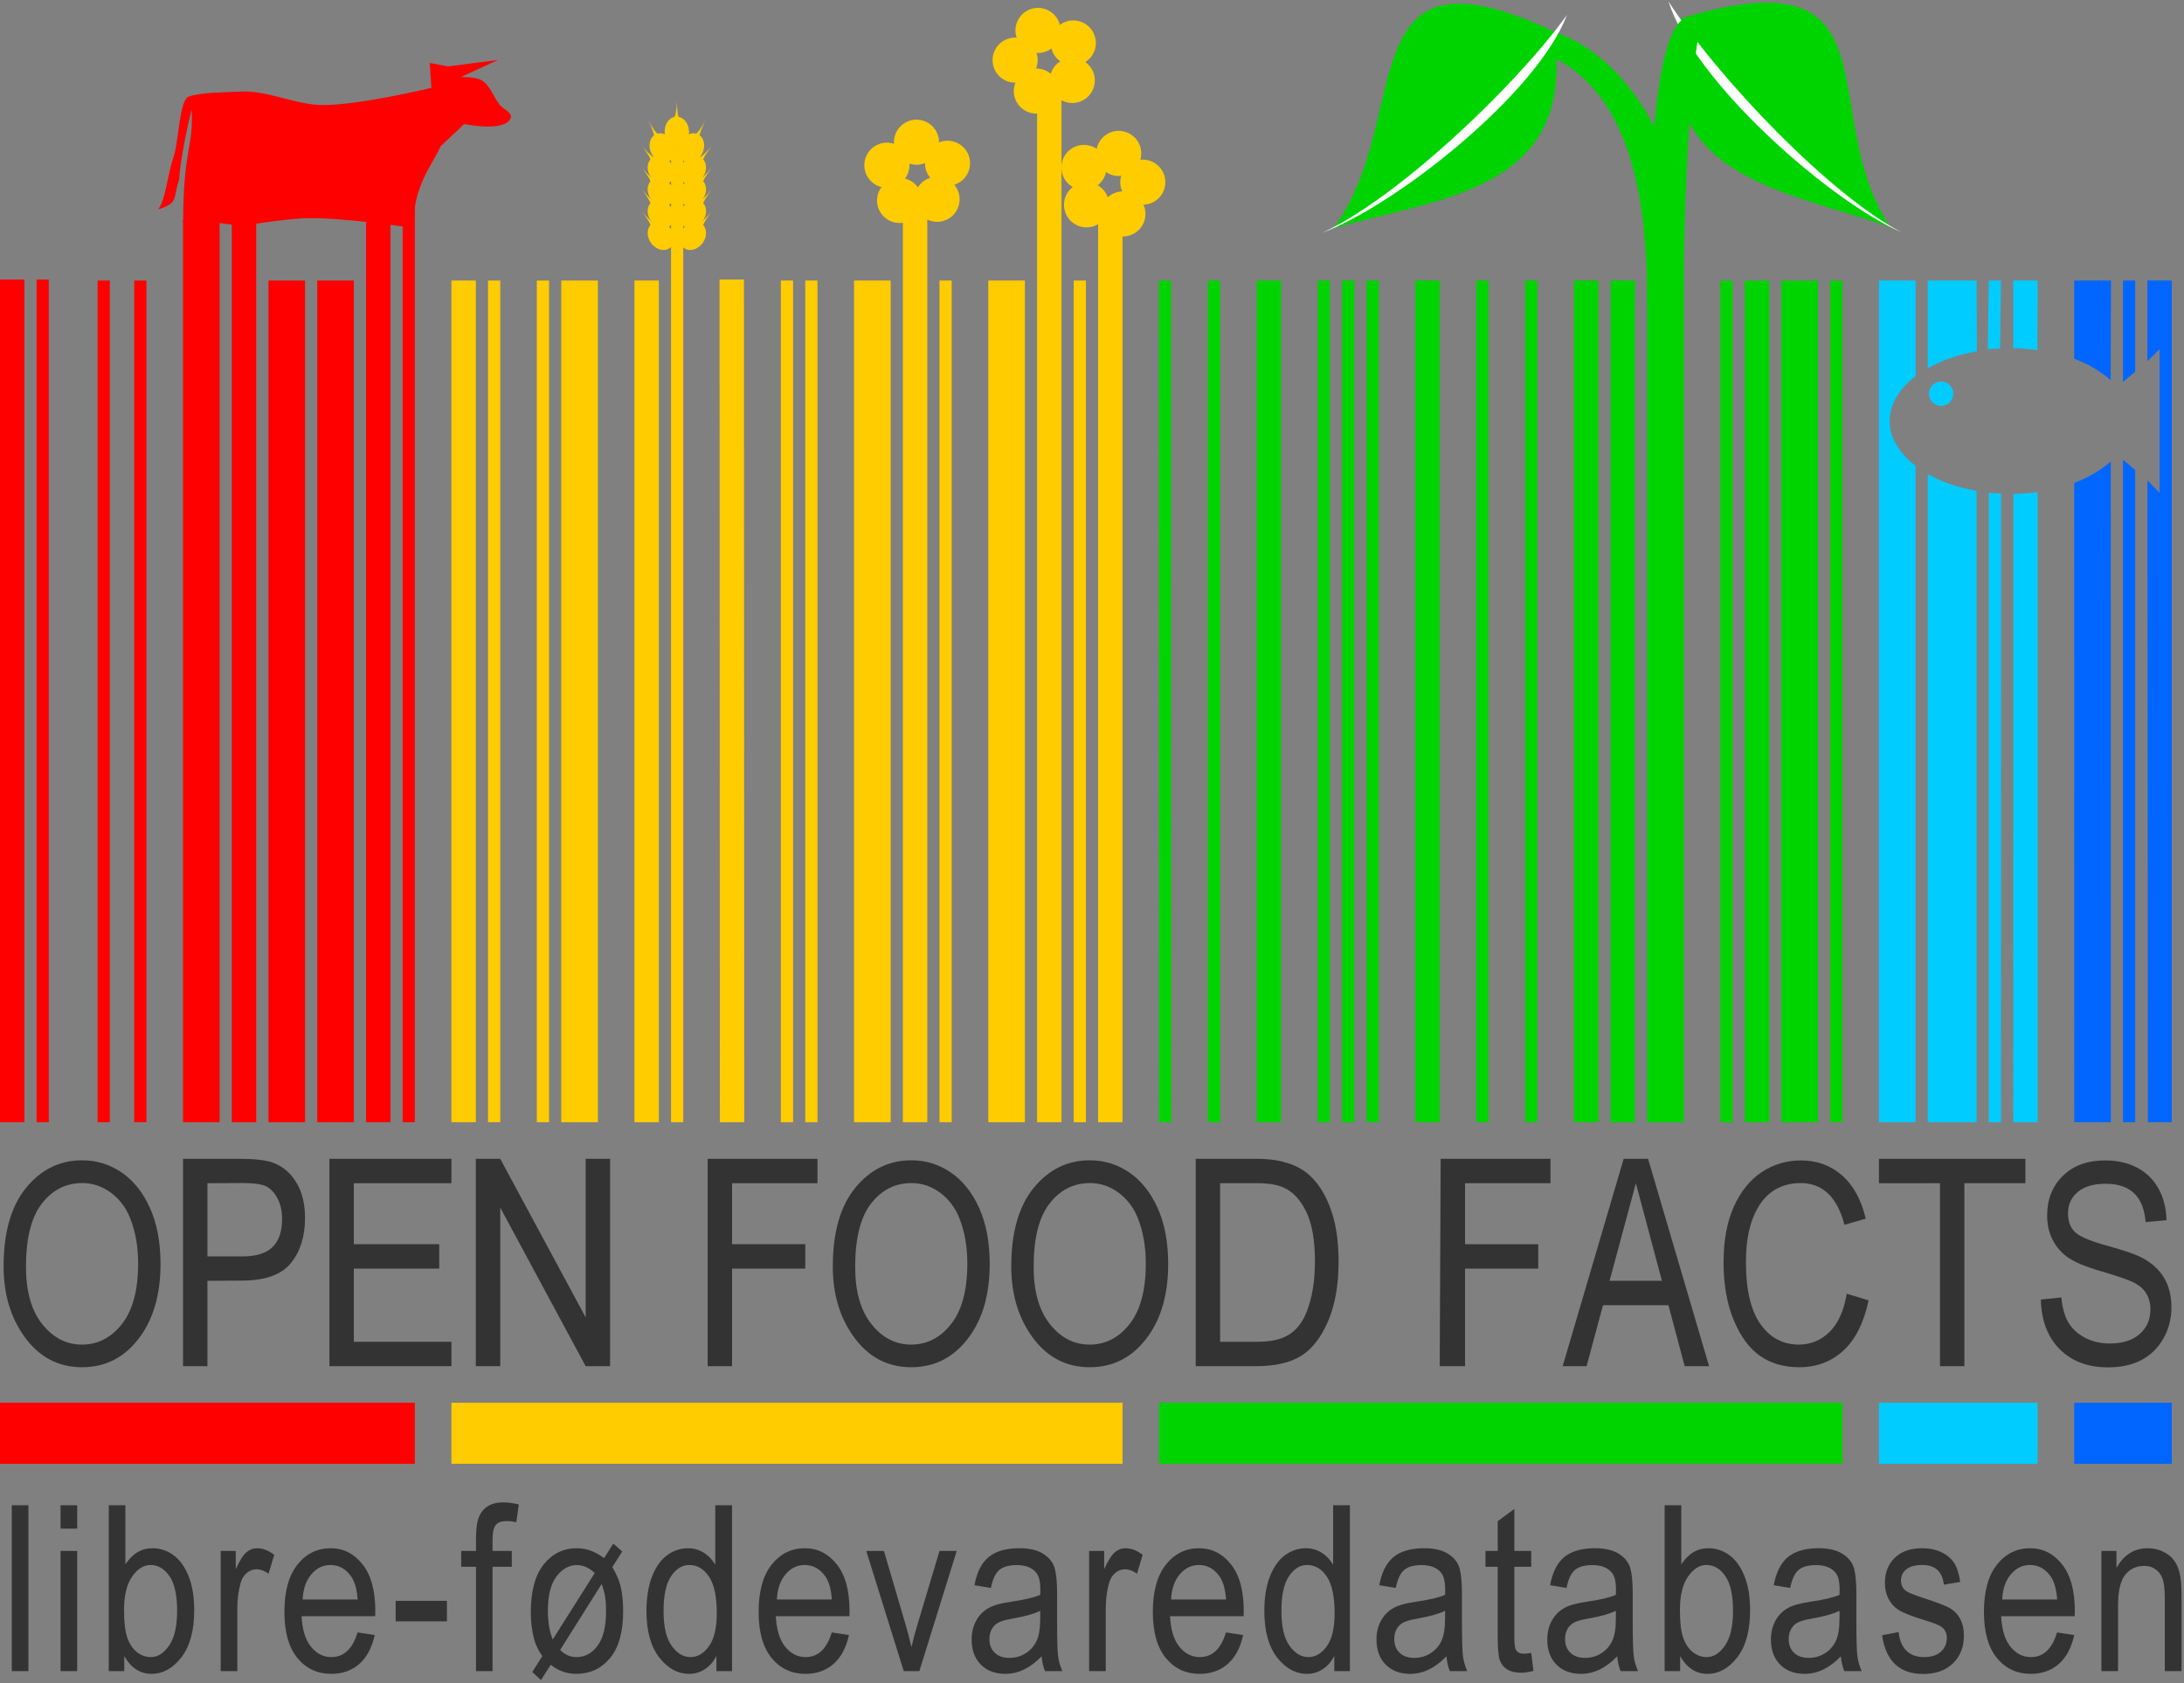 <svg xmlns="http://www.w3.org/2000/svg" width="179" height="138" viewBox="0 0 179 138">
  <rect x="0" y="0" width="179" height="138" fill="#808080" stroke="none"/>
  <g fill="none" fill-rule="evenodd" transform="translate(-1 -12)">
    <path fill="#06F" fill-rule="nonzero" d="M171,35 L171,41.411 C172.196,41.855 173.205,42.471 173.991,43.172 L174.017,35 L171,35 Z M175,35 L175,43.312 L176,42.473 L176,35 L175,35 Z M177,35 L177,41.607 L178,40.628 L178,52.398 L177,51.391 L177.038,104 L179,104 L179,35 L177,35 Z M175,49.686 L175,104 L176,104 L176,50.525 L175,49.686 Z M174,49.826 C173.214,50.528 172.204,51.139 171,51.587 L171.008,104 L174.008,104 L174,49.826 Z"/>
    <path fill="#0CF" fill-rule="nonzero" d="M155,35 L155,104 L158,104 L158,50.189 C156.676,49.174 155.875,47.918 155.875,46.527 C155.875,45.136 156.676,43.852 158,42.837 L158,35 L155,35 Z M159,35 L159,42.194 C160.126,41.551 161.496,41.065 163.026,40.796 L163,35 L159,35 Z M164,35 L163.92,40.628 C164.25,40.592 164.586,40.589 164.926,40.572 L165,35 C164.648,35 164.352,35 164,35 Z M166,35 L166,40.544 C166.683,40.553 167.343,40.625 167.985,40.712 L168,35 L166,35 Z M159,50.86 L159,104 L163,104 L163,52.23 C161.413,51.961 160.125,51.502 159,50.86 Z M168,52.342 C167.359,52.429 166.697,52.473 166.015,52.482 L166,104 L168,104 L168,52.342 Z M164,52.398 L164,104 L165,104 L165.006,52.454 C164.666,52.437 164.329,52.434 164,52.398 L164,52.398 Z"/>
    <polygon fill="#00D400" fill-rule="nonzero" points="151 35.012 151 104 152 104 152 35.012"/>
    <polygon fill="#00D400" fill-rule="nonzero" points="147 35.012 147 104 150 104 150 35.012"/>
    <polygon fill="#00D400" fill-rule="nonzero" points="144 35.012 144 104 146 104 146 35.012"/>
    <polygon fill="#00D400" fill-rule="nonzero" points="142 35.012 142 104 143 104 143 35.012"/>
    <polygon fill="#00D400" fill-rule="nonzero" points="136 33 136 104 139 104 139 35"/>
    <polygon fill="#00D400" fill-rule="nonzero" points="133 35 133 104 135 104 135 35"/>
    <polygon fill="#00D400" fill-rule="nonzero" points="130 35 130 104 132 104 132 35"/>
    <polygon fill="#00D400" fill-rule="nonzero" points="126 35 126 104 127 104 127 35"/>
    <polygon fill="#00D400" fill-rule="nonzero" points="122 35 122 104 123 104 123 35"/>
    <polygon fill="#00D400" fill-rule="nonzero" points="117 35 117 104 119 104 119 35"/>
    <polygon fill="#00D400" fill-rule="nonzero" points="113 35 113 104 114 104 114 35"/>
    <polygon fill="#00D400" fill-rule="nonzero" points="111 35 111 104 112 104 112 35"/>
    <polygon fill="#00D400" fill-rule="nonzero" points="109 35 109 104 110 104 110 35"/>
    <polygon fill="#00D400" fill-rule="nonzero" points="104 35 104 104 106 104 106 35"/>
    <polygon fill="#00D400" fill-rule="nonzero" points="100 35 100 104 101 104 101 35"/>
    <polygon fill="#00D400" fill-rule="nonzero" points="95.983 35.012 96 104 97 104 96.983 35.012"/>
    <polygon fill="#FC0" fill-rule="nonzero" points="91 30 91 104 93 104 93 30"/>
    <polygon fill="#FC0" fill-rule="nonzero" points="89 35 89 104 90 104 90 35"/>
    <polygon fill="#FC0" fill-rule="nonzero" points="86 19 86 104 88 104 88 19"/>
    <polygon fill="#FC0" fill-rule="nonzero" points="82 35 82 104 85 104 85 35"/>
    <polygon fill="#FC0" fill-rule="nonzero" points="78 35 78 104 79 104 79 35"/>
    <polygon fill="#FC0" fill-rule="nonzero" points="75 29 75 104 77 104 77 29"/>
    <polygon fill="#FC0" fill-rule="nonzero" points="71 35 71 104 74 104 74 35"/>
    <polygon fill="#FC0" fill-rule="nonzero" points="67 35 67 104 68 104 68 35"/>
    <polygon fill="#FC0" fill-rule="nonzero" points="65 35 65 104 66 104 66 35"/>
    <polygon fill="#FC0" fill-rule="nonzero" points="59.974 34.917 60 104 62 104 61.973 34.917"/>
    <polygon fill="#FC0" fill-rule="nonzero" points="56 24 56 104 57 104 57 24"/>
    <polygon fill="#FC0" fill-rule="nonzero" points="53 35 53 104 55 104 55 35"/>
    <polygon fill="#FC0" fill-rule="nonzero" points="47 35 47 104 50 104 50 35"/>
    <polygon fill="#FC0" fill-rule="nonzero" points="45 35 45 104 46 104 46 35"/>
    <polygon fill="#FC0" fill-rule="nonzero" points="41 35 41 104 42 104 42 35"/>
    <polygon fill="#FC0" fill-rule="nonzero" points="38 35 38 104 40 104 40 35"/>
    <polygon fill="red" fill-rule="nonzero" points="34 29 34 104 35 104 35 29"/>
    <polygon fill="red" fill-rule="nonzero" points="31 28 31 104 33 104 33 28"/>
    <polygon fill="red" fill-rule="nonzero" points="27 35 27 104 30 104 30 35"/>
    <polygon fill="red" fill-rule="nonzero" points="23 35 23 104 26 104 26 35"/>
    <polygon fill="red" fill-rule="nonzero" points="20 29 20 104 22 104 22 29"/>
    <polygon fill="red" fill-rule="nonzero" points="16 30 16 104 19 104 19 30"/>
    <polygon fill="red" fill-rule="nonzero" points="12 35 12 104 13 104 13 35"/>
    <polygon fill="red" fill-rule="nonzero" points="9 35 9 104 10 104 10 35"/>
    <polygon fill="red" fill-rule="nonzero" points="3.999 34.917 3.999 104 4.998 104 4.998 34.917"/>
    <polygon fill="red" fill-rule="nonzero" points="1 34.917 1 104 2.999 104 2.999 34.917"/>
    <path fill="red" fill-rule="nonzero" d="M13.96,29.168 C14.59,28.352 14.679,26.492 15.242,24.809 C15.647,23.596 15.705,20.212 16.45,19.927 C17.419,19.556 19.62,19.569 20.674,19.51 C22.974,19.382 25.193,20.609 27.497,20.611 C30.488,20.615 36.358,19.201 36.358,19.201 L36.218,17.162 L37.723,17.44 L41.8,16.923 L38.792,18.309 C38.792,18.309 39.994,18.288 40.48,18.586 C41.185,19.018 41.44,19.933 41.949,20.585 C42.241,20.959 43.031,21.24 42.857,21.681 C42.387,22.871 39.048,22.167 39.048,22.167 L37.13,23.97 C36.297,25.749 34.868,27.232 34.876,30.692 C34.876,30.692 28.869,29.769 25.885,29.896 C24.121,29.97 20.916,30.514 20.916,30.514 C19.307,30.377 17.619,29.985 16.011,30.264 C16.02,24.029 16.877,24.136 16.709,20.97 C16.27,22.65 15.738,25.486 15.683,26.742 C15.148,28.268 15.671,28.642 13.96,29.168 Z"/>
    <g fill="#FC0" fill-rule="nonzero" transform="rotate(-37.642 59.283 -68.62)">
      <ellipse cx="1.227" cy="2.055" rx="1.235" ry="1" transform="rotate(-54.359 1.227 2.055)"/>
      <path d="M1.415,1.102 C1.415,1.102 1.686,1.059 1.804,0.995 C2.219,0.771 2.811,0.001 2.811,0.001 C2.811,0.001 2.188,0.812 2.059,1.223 C2.02,1.347 2.032,1.612 2.032,1.612 L1.415,1.102 Z"/>
    </g>
    <g fill="#FC0" fill-rule="nonzero" transform="translate(52.624 21.199)">
      <g transform="translate(3.09 .133)">
        <g transform="translate(.842 6.155)">
          <ellipse cx="1.227" cy="2.055" rx="1.235" ry="1" transform="rotate(-54.359 1.227 2.055)"/>
          <path d="M1.415,1.102 C1.415,1.102 1.686,1.059 1.804,0.995 C2.219,0.771 2.811,0.001 2.811,0.001 C2.811,0.001 2.188,0.812 2.059,1.223 C2.02,1.347 2.032,1.612 2.032,1.612 L1.415,1.102 Z"/>
        </g>
        <g transform="translate(.842 7.947)">
          <ellipse cx="1.227" cy="2.055" rx="1.235" ry="1" transform="rotate(-54.359 1.227 2.055)"/>
          <path d="M1.415,1.102 C1.415,1.102 1.686,1.059 1.804,0.995 C2.219,0.771 2.811,0.001 2.811,0.001 C2.811,0.001 2.188,0.812 2.059,1.223 C2.02,1.347 2.032,1.612 2.032,1.612 L1.415,1.102 Z"/>
        </g>
        <g transform="translate(.842 4.363)">
          <ellipse cx="1.227" cy="2.055" rx="1.235" ry="1" transform="rotate(-54.359 1.227 2.055)"/>
          <path d="M1.415,1.102 C1.415,1.102 1.686,1.059 1.804,0.995 C2.219,0.771 2.811,0.001 2.811,0.001 C2.811,0.001 2.188,0.812 2.059,1.223 C2.02,1.347 2.032,1.612 2.032,1.612 L1.415,1.102 Z"/>
        </g>
        <g transform="translate(.842 2.57)">
          <ellipse cx="1.227" cy="2.055" rx="1.235" ry="1" transform="rotate(-54.359 1.227 2.055)"/>
          <path d="M1.415,1.102 C1.415,1.102 1.686,1.059 1.804,0.995 C2.219,0.771 2.811,0.001 2.811,0.001 C2.811,0.001 2.188,0.812 2.059,1.223 C2.02,1.347 2.032,1.612 2.032,1.612 L1.415,1.102 Z"/>
        </g>
        <g transform="rotate(-10.674 5.537 -1.47)">
          <ellipse cx="1.227" cy="2.055" rx="1.235" ry="1" transform="rotate(-54.359 1.227 2.055)"/>
          <path d="M1.415,1.102 C1.415,1.102 1.686,1.059 1.804,0.995 C2.219,0.771 2.811,0.001 2.811,0.001 C2.811,0.001 2.188,0.812 2.059,1.223 C2.02,1.347 2.032,1.612 2.032,1.612 L1.415,1.102 Z"/>
        </g>
      </g>
      <g transform="translate(.668 .133)">
        <g transform="matrix(-1 0 0 1 3.102 6.155)">
          <ellipse cx="1.227" cy="2.055" rx="1.235" ry="1" transform="rotate(-54.359 1.227 2.055)"/>
          <path d="M1.415,1.102 C1.415,1.102 1.686,1.059 1.804,0.995 C2.219,0.771 2.811,0.001 2.811,0.001 C2.811,0.001 2.188,0.812 2.059,1.223 C2.02,1.347 2.032,1.612 2.032,1.612 L1.415,1.102 Z"/>
        </g>
        <g transform="matrix(-1 0 0 1 3.102 7.947)">
          <ellipse cx="1.227" cy="2.055" rx="1.235" ry="1" transform="rotate(-54.359 1.227 2.055)"/>
          <path d="M1.415,1.102 C1.415,1.102 1.686,1.059 1.804,0.995 C2.219,0.771 2.811,0.001 2.811,0.001 C2.811,0.001 2.188,0.812 2.059,1.223 C2.02,1.347 2.032,1.612 2.032,1.612 L1.415,1.102 Z"/>
        </g>
        <g transform="matrix(-1 0 0 1 3.102 4.363)">
          <ellipse cx="1.227" cy="2.055" rx="1.235" ry="1" transform="rotate(-54.359 1.227 2.055)"/>
          <path d="M1.415,1.102 C1.415,1.102 1.686,1.059 1.804,0.995 C2.219,0.771 2.811,0.001 2.811,0.001 C2.811,0.001 2.188,0.812 2.059,1.223 C2.02,1.347 2.032,1.612 2.032,1.612 L1.415,1.102 Z"/>
        </g>
        <g transform="matrix(-1 0 0 1 3.102 2.57)">
          <ellipse cx="1.227" cy="2.055" rx="1.235" ry="1" transform="rotate(-54.359 1.227 2.055)"/>
          <path d="M1.415,1.102 C1.415,1.102 1.686,1.059 1.804,0.995 C2.219,0.771 2.811,0.001 2.811,0.001 C2.811,0.001 2.188,0.812 2.059,1.223 C2.02,1.347 2.032,1.612 2.032,1.612 L1.415,1.102 Z"/>
        </g>
        <g transform="scale(-1 1) rotate(-10.674 3.566 19.638)">
          <ellipse cx="1.227" cy="2.055" rx="1.235" ry="1" transform="rotate(-54.359 1.227 2.055)"/>
          <path d="M1.415,1.102 C1.415,1.102 1.686,1.059 1.804,0.995 C2.219,0.771 2.811,0.001 2.811,0.001 C2.811,0.001 2.188,0.812 2.059,1.223 C2.02,1.347 2.032,1.612 2.032,1.612 L1.415,1.102 Z"/>
        </g>
      </g>
    </g>
    <g fill="#FC0" fill-rule="nonzero" transform="rotate(-48.948 72.218 -79.064)">
      <circle cx="7.024" cy="7.476" r="1.848"/>
      <circle cx="7.504" cy="4.441" r="1.848" transform="rotate(-72 7.504 4.441)"/>
      <circle cx="4.766" cy="3.046" r="1.848" transform="rotate(-144 4.766 3.046)"/>
      <circle cx="2.594" cy="5.219" r="1.848" transform="rotate(144 2.594 5.219)"/>
      <circle cx="3.989" cy="7.957" r="1.848" transform="rotate(72 3.989 7.957)"/>
    </g>
    <g fill="#FC0" fill-rule="nonzero" transform="rotate(-151.408 47.443 .913)">
      <circle cx="7.024" cy="7.476" r="1.848"/>
      <circle cx="7.504" cy="4.441" r="1.848" transform="rotate(-72 7.504 4.441)"/>
      <circle cx="4.766" cy="3.046" r="1.848" transform="rotate(-144 4.766 3.046)"/>
      <circle cx="2.594" cy="5.219" r="1.848" transform="rotate(144 2.594 5.219)"/>
      <circle cx="3.989" cy="7.957" r="1.848" transform="rotate(72 3.989 7.957)"/>
    </g>
    <g fill="#FC0" fill-rule="nonzero" transform="rotate(-64.825 56.944 -39.981)">
      <circle cx="7.024" cy="7.476" r="1.848"/>
      <circle cx="7.504" cy="4.441" r="1.848" transform="rotate(-72 7.504 4.441)"/>
      <circle cx="4.766" cy="3.046" r="1.848" transform="rotate(-144 4.766 3.046)"/>
      <circle cx="2.594" cy="5.219" r="1.848" transform="rotate(144 2.594 5.219)"/>
      <circle cx="3.989" cy="7.957" r="1.848" transform="rotate(72 3.989 7.957)"/>
    </g>
    <path fill="#00D400" fill-rule="nonzero" d="M123.447,15.337 C132.636,16.287 136.077,23.768 136,37 L138.964,35.601 C138.964,34.139 138.938,34.352 138.938,32.89 C138.938,22.023 132.534,15.615 128.027,14.547 L123.447,15.337 Z"/>
    <g fill-rule="nonzero" transform="translate(109.294 12.197)">
      <path fill="#00D400" d="M1.001,18.516 C9.936,15.96 21.004,15.467 19.062,2.385 C1.947,-5.67 7.716,9.452 1.001,18.516 Z"/>
      <path fill="#FFF" d="M20.136,1.027 C15.69,7.168 6.005,16.204 0.052,18.897 C6.029,16.674 17.632,7.568 20.136,1.027 Z"/>
    </g>
    <g fill-rule="nonzero" transform="scale(-1 1) rotate(-3.091 146.539 2932.321)">
      <path fill="#00D400" d="M1.001,18.516 C9.936,15.96 21.004,15.467 19.062,2.385 C1.171,-4.099 7.716,9.452 1.001,18.516 Z"/>
      <path fill="#FFF" d="M20.136,1.027 C15.69,7.168 6.005,16.204 0.052,18.897 C6.029,16.674 17.632,7.568 20.136,1.027 Z"/>
    </g>
    <path fill="#00D400" fill-rule="nonzero" d="M138.878,13.604 C136.885,15.169 136.077,23.768 136,37 L138.964,35.601 C138.964,34.139 139,37.462 139,36 C139,25.133 139.859,16.678 140.215,14.882 L138.878,13.604 Z"/>
    <circle cx="160.092" cy="44.276" r="1" fill="#0CF" fill-rule="nonzero"/>
    <g fill-rule="nonzero" transform="translate(.322 126.153)">
      <path fill="#06F" d="M170.678,0.847 L170.678,5.847 C173.343,5.847 176.012,5.847 178.678,5.847 L178.678,0.847 C176.012,0.847 173.343,0.847 170.678,0.847 L170.678,0.847 Z"/>
      <path fill="#0CF" d="M154.678,0.847 L154.678,5.847 C159.012,5.847 163.343,5.847 167.678,5.847 L167.678,0.847 C163.343,0.847 159.012,0.847 154.678,0.847 Z"/>
      <path fill="#00D400" d="M95.678,0.847 L95.678,5.847 C114.337,5.847 133.018,5.847 151.678,5.847 L151.678,0.847 C133.018,0.847 114.337,0.847 95.678,0.847 Z"/>
      <path fill="#FC0" d="M37.678,0.847 L37.678,5.847 C56.011,5.847 74.344,5.847 92.678,5.847 L92.678,0.847 C74.344,0.847 56.011,0.847 37.678,0.847 Z"/>
      <path fill="red" d="M0.678,0.847 L0.678,5.847 C12.011,5.847 23.344,5.847 34.678,5.847 L34.678,0.847 C23.344,0.847 12.011,0.847 0.678,0.847 Z"/>
    </g>
    <g fill="#333" fill-rule="nonzero" transform="translate(1 106.638)">
      <path d="M.295 9.184C.295 6.388.91 4.239 2.141 2.737 3.371 1.235 4.903.484 6.737.484 7.922.484 9.003.819 9.98 1.49 10.956 2.161 11.73 3.136 12.3 4.415 12.871 5.693 13.156 7.216 13.156 8.983 13.156 11.413 12.604 13.393 11.501 14.921 10.285 16.606 8.694 17.448 6.726 17.448 4.742 17.448 3.147 16.583 1.939 14.854.843 13.288.295 11.398.295 9.184zM2.129 9.218C2.129 11.238 2.575 12.805 3.466 13.92 4.357 15.035 5.439 15.592 6.714 15.592 8.019 15.592 9.113 15.029 9.997 13.903 10.88 12.777 11.322 11.122 11.322 8.938 11.322 7.529 11.094 6.269 10.64 5.158 10.289 4.308 9.762 3.628 9.057 3.117 8.353 2.607 7.583 2.351 6.748 2.351 5.406 2.351 4.301 2.91 3.432 4.029 2.564 5.147 2.129 6.877 2.129 9.218L2.129 9.218zM15 17.362L15 .362 19.675.362C20.899.362 21.802.469 22.383.684 23.179.974 23.814 1.514 24.288 2.302 24.763 3.09 25 4.058 25 5.205 25 6.72 24.614 7.956 23.841 8.912 23.068 9.869 21.733 10.337 19.836 10.347L17 10.362 17 17.362 15 17.362zM17 8.362L19.87 8.361C20.995 8.361 21.817 8.107 22.337 7.598 22.858 7.089 23.118 6.322 23.118 5.297 23.118 4.632 22.99 4.062 22.733 3.587 22.477 3.113 22.167 2.788 21.804 2.612 21.44 2.436 20.784 2.348 19.836 2.348L17 2.362 17 8.362z"/>
      <polygon points="27 17.362 27 .362 37 .362 37 2.362 29 2.362 29 7.362 36 7.362 36 9.362 29 9.362 29 15.362 37 15.362 37 17.362"/>
      <polygon points="39 17.362 39 .362 41 .362 48 13.362 48 .362 50 .362 50 17.362 48 17.362 41 4.362 41 17.362"/>
      <polygon points="58 17.362 58 .362 67 .362 67 2.362 60 2.362 60 7.362 66 7.362 66 9.362 60 9.362 60 17.362"/>
      <path d="M68.256 9.184C68.256 6.388 68.871 4.239 70.101 2.737 71.331 1.235 72.863.484 74.697.484 75.883.484 76.964.819 77.94 1.49 78.917 2.161 79.691 3.136 80.261 4.415 80.831 5.693 81.116 7.216 81.116 8.983 81.116 11.413 80.565 13.393 79.461 14.921 78.246 16.606 76.654 17.448 74.686 17.448 72.703 17.448 71.108 16.583 69.9 14.854 68.804 13.288 68.256 11.398 68.256 9.184zM70.09 9.218C70.09 11.238 70.535 12.805 71.426 13.92 72.317 15.035 73.4 15.592 74.675 15.592 75.98 15.592 77.074 15.029 77.957 13.903 78.841 12.777 79.282 11.122 79.282 8.938 79.282 7.529 79.055 6.269 78.6 5.158 78.25 4.308 77.722 3.628 77.018 3.117 76.313 2.607 75.544 2.351 74.709 2.351 73.367 2.351 72.261 2.91 71.393 4.029 70.524 5.147 70.09 6.877 70.09 9.218zM82.883 9.184C82.883 6.388 83.498 4.239 84.729 2.737 85.959 1.235 87.491.484 89.325.484 90.51.484 91.591.819 92.568 1.49 93.544 2.161 94.318 3.136 94.888 4.415 95.459 5.693 95.744 7.216 95.744 8.983 95.744 11.413 95.192 13.393 94.089 14.921 92.873 16.606 91.282 17.448 89.314 17.448 87.33 17.448 85.735 16.583 84.527 14.854 83.431 13.288 82.883 11.398 82.883 9.184zM84.717 9.218C84.717 11.238 85.163 12.805 86.054 13.92 86.945 15.035 88.027 15.592 89.302 15.592 90.607 15.592 91.701 15.029 92.585 13.903 93.468 12.777 93.91 11.122 93.91 8.938 93.91 7.529 93.682 6.269 93.228 5.158 92.877 4.308 92.35 3.628 91.645 3.117 90.941 2.607 90.171 2.351 89.336 2.351 87.994 2.351 86.889 2.91 86.02 4.029 85.152 5.147 84.717 6.877 84.717 9.218zM98 17.362L98 .362 103 .362C104.213.362 105.005.536 105.635.745 106.462 1.015 107.178 1.464 107.785 2.182 108.391 2.9 108.864 3.805 109.202 4.898 109.541 5.99 109.71 7.285 109.71 8.782 109.71 10.704 109.423 12.335 108.848 13.674 108.273 15.014 107.535 15.963 106.633 16.523 105.731 17.082 104.457 17.362 103 17.362L98 17.362zM100 15.362L103 15.362C104.221 15.362 105.017 15.164 105.647 14.774 106.277 14.385 106.761 13.757 107.1 12.893 107.548 11.743 107.773 10.365 107.773 8.759 107.773 7.038 107.535 5.685 107.058 4.701 106.582 3.717 105.97 3.059 105.222 2.727 104.718 2.503 104.095 2.362 103 2.362L100 2.362 100 15.362z"/>
      <polygon points="118 17.362 118.076 .362 127.076 .362 127.076 2.362 120.076 2.362 120.076 7.362 126.076 7.362 126.076 9.362 120.076 9.362 120.076 17.362"/>
      <polygon points="128.076 17.362 133.076 .362 135.076 .362 140.076 17.362 138.076 17.362 134.076 2.362 130.035 17.362"/>
      <path d="M151.361,11.421 L153.151,11.969 C152.756,13.81 152.064,15.184 151.076,16.09 C150.088,16.995 148.886,17.448 147.47,17.448 C146.225,17.448 145.16,17.144 144.277,16.537 C143.393,15.929 142.67,14.954 142.107,13.613 C141.545,12.271 141.263,10.686 141.263,8.86 C141.263,7.056 141.545,5.529 142.107,4.28 C142.67,3.032 143.433,2.088 144.394,1.451 C145.356,0.814 146.43,0.495 147.615,0.495 C148.912,0.495 150.027,0.899 150.959,1.708 C151.891,2.517 152.543,3.704 152.916,5.27 L151.171,5.773 C150.575,3.492 149.378,2.351 147.582,2.351 C146.687,2.351 145.912,2.581 145.255,3.039 C144.599,3.498 144.076,4.211 143.684,5.181 C143.293,6.15 143.097,7.376 143.097,8.86 C143.097,11.104 143.492,12.787 144.283,13.909 C145.073,15.031 146.124,15.592 147.436,15.592 C148.405,15.592 149.242,15.247 149.947,14.557 C150.651,13.868 151.123,12.822 151.361,11.421 L151.361,11.421 Z"/>
      <polygon points="159 17.362 159 2.362 154 2.368 154 .362 166 .362 166 2.362 161 2.362 161 17.362"/>
      <path d="M167.268,11.902 L168.946,11.723 C169.035,12.625 169.238,13.327 169.555,13.831 C169.872,14.334 170.325,14.738 170.914,15.044 C171.503,15.35 172.166,15.502 172.904,15.502 C173.963,15.502 174.785,15.243 175.37,14.725 C175.956,14.207 176.248,13.534 176.248,12.707 C176.248,12.222 176.142,11.799 175.929,11.437 C175.717,11.076 175.396,10.78 174.968,10.548 C174.539,10.317 173.613,9.993 172.189,9.575 C170.921,9.203 170.019,8.826 169.482,8.446 C168.946,8.066 168.528,7.583 168.23,6.998 C167.932,6.413 167.783,5.751 167.783,5.013 C167.783,3.686 168.211,2.601 169.069,1.759 C169.926,0.916 171.082,0.495 172.535,0.495 C173.534,0.495 174.409,0.692 175.158,1.088 C175.907,1.483 176.489,2.049 176.902,2.787 C177.316,3.525 177.538,4.394 177.568,5.393 L175.857,5.55 C175.767,4.483 175.449,3.693 174.901,3.179 C174.353,2.664 173.583,2.407 172.591,2.407 C171.585,2.407 170.817,2.633 170.288,3.084 C169.758,3.535 169.494,4.118 169.494,4.834 C169.494,5.497 169.688,6.012 170.075,6.377 C170.463,6.742 171.335,7.111 172.692,7.484 C174.019,7.85 174.951,8.166 175.488,8.435 C176.308,8.852 176.927,9.402 177.344,10.084 C177.762,10.766 177.97,11.581 177.97,12.528 C177.97,13.467 177.75,14.323 177.311,15.094 C176.871,15.866 176.272,16.453 175.516,16.856 C174.759,17.258 173.848,17.459 172.781,17.459 C171.119,17.459 169.794,16.96 168.806,15.961 C167.818,14.962 167.306,13.609 167.268,11.902 L167.268,11.902 Z"/>
      <polygon points="137.076 10.362 137.076 12.362 131.076 12.362 131.076 10.362"/>
    </g>
    <path fill="#333" fill-rule="nonzero" d="M2.329,14.493 L2.329,0.892 L0.965,0.892 L0.965,14.493 L2.329,14.493 Z M6.326,2.813 L6.326,0.892 L4.962,0.892 L4.962,2.813 L6.326,2.813 Z M6.326,14.493 L6.326,4.64 L4.962,4.64 L4.962,14.493 L6.326,14.493 Z M12.42,14.716 C13.354,14.716 14.171,14.262 14.87,13.356 C15.569,12.45 15.918,11.162 15.918,9.492 C15.918,8.398 15.763,7.467 15.454,6.7 C15.145,5.933 14.732,5.361 14.216,4.984 C13.699,4.606 13.125,4.418 12.495,4.418 C12.043,4.418 11.633,4.527 11.265,4.747 C10.897,4.967 10.568,5.299 10.277,5.744 L10.277,5.744 L10.277,0.892 L8.914,0.892 L8.914,14.493 L10.185,14.493 L10.185,13.259 C10.457,13.741 10.78,14.105 11.154,14.349 C11.528,14.593 11.95,14.716 12.42,14.716 Z M12.365,13.342 C11.95,13.342 11.573,13.209 11.233,12.944 C10.893,12.678 10.63,12.291 10.444,11.784 C10.259,11.277 10.166,10.513 10.166,9.492 C10.166,8.292 10.387,7.376 10.829,6.742 C11.272,6.108 11.774,5.791 12.337,5.791 C12.949,5.791 13.466,6.094 13.886,6.7 C14.307,7.306 14.517,8.255 14.517,9.548 C14.517,10.81 14.299,11.758 13.863,12.392 C13.427,13.025 12.928,13.342 12.365,13.342 Z M19.452,14.493 L19.452,9.335 C19.452,8.617 19.538,7.94 19.711,7.303 C19.81,6.938 19.98,6.653 20.222,6.449 C20.463,6.245 20.729,6.143 21.02,6.143 C21.341,6.143 21.672,6.264 22.012,6.505 L22.012,6.505 L22.476,4.956 C22,4.597 21.533,4.418 21.075,4.418 C20.747,4.418 20.452,4.531 20.189,4.756 C19.926,4.982 19.637,5.441 19.322,6.134 L19.322,6.134 L19.322,4.64 L18.088,4.64 L18.088,14.493 L19.452,14.493 Z M27.151,14.716 C28.06,14.716 28.822,14.448 29.438,13.913 C30.053,13.378 30.478,12.585 30.713,11.533 L30.713,11.533 L29.303,11.32 C28.901,12.668 28.187,13.342 27.16,13.342 C26.505,13.342 25.948,13.061 25.49,12.498 C25.033,11.935 24.776,11.1 24.72,9.993 L24.72,9.993 L30.75,9.993 L30.76,9.548 C30.76,7.884 30.41,6.613 29.711,5.735 C29.013,4.857 28.14,4.418 27.095,4.418 C26,4.418 25.096,4.865 24.382,5.758 C23.667,6.652 23.31,7.949 23.31,9.65 C23.31,11.289 23.664,12.543 24.372,13.412 C25.08,14.281 26.007,14.716 27.151,14.716 Z M29.312,8.62 L24.804,8.62 C24.847,7.754 25.085,7.066 25.518,6.556 C25.951,6.046 26.474,5.791 27.086,5.791 C27.766,5.791 28.326,6.097 28.765,6.709 C29.068,7.13 29.251,7.767 29.312,8.62 L29.312,8.62 Z M36.631,10.411 L36.631,8.732 L32.429,8.732 L32.429,10.411 L36.631,10.411 Z M40.369,14.493 L40.369,5.939 L41.946,5.939 L41.946,4.64 L40.369,4.64 L40.369,3.731 C40.369,3.131 40.457,2.725 40.634,2.511 C40.81,2.298 41.102,2.191 41.51,2.191 C41.764,2.191 42.033,2.222 42.317,2.284 L42.317,2.284 L42.521,0.827 C42.058,0.716 41.631,0.66 41.241,0.66 C40.74,0.66 40.324,0.762 39.993,0.966 C39.663,1.171 39.417,1.466 39.256,1.852 C39.095,2.239 39.015,2.819 39.015,3.592 L39.015,3.592 L39.015,4.64 L37.799,4.64 L37.799,5.939 L39.015,5.939 L39.015,14.493 L40.369,14.493 Z M44.339,15.226 L45.137,13.973 C45.755,14.468 46.451,14.716 47.224,14.716 C48.356,14.716 49.281,14.286 49.998,13.426 C50.715,12.566 51.074,11.28 51.074,9.567 C51.074,8.775 51,8.079 50.852,7.479 C50.734,7.021 50.511,6.517 50.184,5.967 L50.184,5.967 L51,4.687 L50.267,4.037 L49.516,5.225 C49.095,4.928 48.712,4.719 48.365,4.599 C48.019,4.478 47.651,4.418 47.261,4.418 C46.179,4.418 45.282,4.857 44.571,5.735 C43.86,6.613 43.504,7.937 43.504,9.706 C43.504,10.473 43.597,11.199 43.782,11.886 C43.9,12.344 44.122,12.801 44.45,13.259 L44.45,13.259 L43.625,14.567 L44.339,15.226 Z M45.304,11.895 C45.038,11.264 44.905,10.476 44.905,9.529 C44.905,8.292 45.138,7.362 45.605,6.737 C46.072,6.112 46.633,5.8 47.289,5.8 C47.796,5.8 48.282,6.016 48.746,6.449 L48.746,6.449 L45.304,11.895 Z M47.243,13.342 C46.742,13.342 46.296,13.148 45.907,12.758 L45.907,12.758 L49.312,7.349 C49.454,7.751 49.55,8.104 49.599,8.407 C49.649,8.71 49.673,9.087 49.673,9.539 C49.673,10.831 49.441,11.789 48.978,12.41 C48.514,13.032 47.935,13.342 47.243,13.342 Z M56.5,14.716 C56.952,14.716 57.373,14.59 57.762,14.34 C58.152,14.089 58.47,13.726 58.718,13.25 L58.718,13.25 L58.718,14.493 L59.998,14.493 L59.998,0.892 L58.625,0.892 L58.625,5.772 C58.371,5.345 58.051,5.013 57.665,4.775 C57.278,4.537 56.859,4.418 56.408,4.418 C55.777,4.418 55.203,4.606 54.687,4.984 C54.17,5.361 53.757,5.939 53.448,6.718 C53.139,7.498 52.984,8.447 52.984,9.567 C52.984,11.199 53.332,12.466 54.028,13.366 C54.724,14.266 55.548,14.716 56.5,14.716 Z M56.593,13.342 C56.006,13.342 55.491,13.033 55.049,12.415 C54.606,11.796 54.385,10.85 54.385,9.576 C54.385,8.271 54.592,7.314 55.007,6.705 C55.421,6.095 55.916,5.791 56.491,5.791 C57.141,5.791 57.679,6.108 58.105,6.742 C58.532,7.376 58.746,8.382 58.746,9.761 C58.746,10.961 58.532,11.858 58.105,12.452 C57.679,13.046 57.175,13.342 56.593,13.342 Z M66.018,14.716 C66.927,14.716 67.69,14.448 68.305,13.913 C68.92,13.378 69.346,12.585 69.581,11.533 L69.581,11.533 L68.17,11.32 C67.768,12.668 67.054,13.342 66.027,13.342 C65.372,13.342 64.815,13.061 64.357,12.498 C63.9,11.935 63.643,11.1 63.587,9.993 L63.587,9.993 L69.618,9.993 L69.627,9.548 C69.627,7.884 69.278,6.613 68.579,5.735 C67.88,4.857 67.008,4.418 65.962,4.418 C64.868,4.418 63.963,4.865 63.249,5.758 C62.534,6.652 62.177,7.949 62.177,9.65 C62.177,11.289 62.531,12.543 63.24,13.412 C63.948,14.281 64.874,14.716 66.018,14.716 Z M68.18,8.62 L63.671,8.62 C63.714,7.754 63.952,7.066 64.385,6.556 C64.818,6.046 65.341,5.791 65.953,5.791 C66.633,5.791 67.193,6.097 67.632,6.709 C67.935,7.13 68.118,7.767 68.18,8.62 L68.18,8.62 Z M75.35,14.493 L78.412,4.64 L77.001,4.64 L75.202,10.652 C74.985,11.382 74.818,12.007 74.701,12.526 C74.552,11.87 74.379,11.209 74.181,10.541 L74.181,10.541 L72.446,4.64 L70.999,4.64 L74.07,14.493 L75.35,14.493 Z M82.4,14.716 C82.932,14.716 83.445,14.595 83.94,14.354 C84.435,14.112 84.911,13.754 85.369,13.278 C85.412,13.748 85.505,14.153 85.647,14.493 L85.647,14.493 L87.076,14.493 C86.903,14.109 86.787,13.715 86.728,13.31 C86.669,12.905 86.64,11.923 86.64,10.364 L86.64,8.138 C86.64,7.235 86.576,6.548 86.449,6.078 C86.323,5.608 86.018,5.214 85.536,4.895 C85.053,4.577 84.388,4.418 83.541,4.418 C82.452,4.418 81.616,4.659 81.031,5.141 C80.447,5.624 80.059,6.394 79.867,7.451 L79.867,7.451 L81.212,7.674 C81.361,6.95 81.593,6.457 81.908,6.194 C82.224,5.931 82.7,5.8 83.337,5.8 C84.042,5.8 84.565,5.998 84.905,6.394 C85.146,6.666 85.267,7.139 85.267,7.813 L85.267,7.813 L85.257,8.24 C84.738,8.463 83.921,8.654 82.808,8.815 C81.979,8.933 81.361,9.115 80.953,9.362 C80.544,9.61 80.223,9.953 79.988,10.392 C79.753,10.831 79.635,11.335 79.635,11.904 C79.635,12.764 79.886,13.448 80.387,13.955 C80.888,14.462 81.559,14.716 82.4,14.716 Z M82.734,13.407 C82.221,13.407 81.819,13.267 81.528,12.985 C81.237,12.704 81.092,12.328 81.092,11.858 C81.092,11.555 81.155,11.288 81.282,11.056 C81.409,10.824 81.587,10.644 81.815,10.518 C82.044,10.391 82.446,10.278 83.021,10.179 C84.011,10.006 84.756,9.795 85.257,9.548 L85.257,9.548 L85.257,10.16 C85.257,10.971 85.158,11.587 84.96,12.011 C84.763,12.435 84.464,12.773 84.065,13.027 C83.666,13.281 83.222,13.407 82.734,13.407 Z M90.628,14.493 L90.628,9.335 C90.628,8.617 90.715,7.94 90.888,7.303 C90.987,6.938 91.157,6.653 91.398,6.449 C91.639,6.245 91.905,6.143 92.196,6.143 C92.517,6.143 92.848,6.264 93.188,6.505 L93.188,6.505 L93.652,4.956 C93.176,4.597 92.709,4.418 92.251,4.418 C91.924,4.418 91.628,4.531 91.365,4.756 C91.103,4.982 90.813,5.441 90.498,6.134 L90.498,6.134 L90.498,4.64 L89.264,4.64 L89.264,14.493 L90.628,14.493 Z M98.327,14.716 C99.236,14.716 99.999,14.448 100.614,13.913 C101.229,13.378 101.655,12.585 101.89,11.533 L101.89,11.533 L100.479,11.32 C100.077,12.668 99.363,13.342 98.336,13.342 C97.681,13.342 97.124,13.061 96.667,12.498 C96.209,11.935 95.952,11.1 95.896,9.993 L95.896,9.993 L101.927,9.993 L101.936,9.548 C101.936,7.884 101.587,6.613 100.888,5.735 C100.189,4.857 99.317,4.418 98.271,4.418 C97.177,4.418 96.272,4.865 95.558,5.758 C94.844,6.652 94.486,7.949 94.486,9.65 C94.486,11.289 94.84,12.543 95.549,13.412 C96.257,14.281 97.183,14.716 98.327,14.716 Z M100.489,8.62 L95.98,8.62 C96.023,7.754 96.261,7.066 96.694,6.556 C97.127,6.046 97.65,5.791 98.262,5.791 C98.943,5.791 99.502,6.097 99.941,6.709 C100.244,7.13 100.427,7.767 100.489,8.62 L100.489,8.62 Z M107.14,14.716 C107.591,14.716 108.012,14.59 108.401,14.34 C108.791,14.089 109.11,13.726 109.357,13.25 L109.357,13.25 L109.357,14.493 L110.637,14.493 L110.637,0.892 L109.264,0.892 L109.264,5.772 C109.011,5.345 108.691,5.013 108.304,4.775 C107.917,4.537 107.498,4.418 107.047,4.418 C106.416,4.418 105.842,4.606 105.326,4.984 C104.809,5.361 104.397,5.939 104.087,6.718 C103.778,7.498 103.624,8.447 103.624,9.567 C103.624,11.199 103.971,12.466 104.667,13.366 C105.363,14.266 106.187,14.716 107.14,14.716 Z M107.232,13.342 C106.645,13.342 106.13,13.033 105.688,12.415 C105.246,11.796 105.024,10.85 105.024,9.576 C105.024,8.271 105.232,7.314 105.646,6.705 C106.06,6.095 106.555,5.791 107.13,5.791 C107.78,5.791 108.318,6.108 108.745,6.742 C109.171,7.376 109.385,8.382 109.385,9.761 C109.385,10.961 109.171,11.858 108.745,12.452 C108.318,13.046 107.814,13.342 107.232,13.342 Z M115.581,14.716 C116.113,14.716 116.626,14.595 117.121,14.354 C117.616,14.112 118.092,13.754 118.55,13.278 C118.593,13.748 118.686,14.153 118.828,14.493 L118.828,14.493 L120.257,14.493 C120.084,14.109 119.968,13.715 119.909,13.31 C119.85,12.905 119.821,11.923 119.821,10.364 L119.821,10.364 L119.821,8.138 C119.821,7.235 119.757,6.548 119.631,6.078 C119.504,5.608 119.199,5.214 118.717,4.895 C118.234,4.577 117.569,4.418 116.722,4.418 C115.634,4.418 114.797,4.659 114.213,5.141 C113.628,5.624 113.24,6.394 113.048,7.451 L113.048,7.451 L114.394,7.674 C114.542,6.95 114.774,6.457 115.089,6.194 C115.405,5.931 115.881,5.8 116.518,5.8 C117.223,5.8 117.746,5.998 118.086,6.394 C118.327,6.666 118.448,7.139 118.448,7.813 L118.448,7.813 L118.438,8.24 C117.919,8.463 117.103,8.654 115.989,8.815 C115.16,8.933 114.542,9.115 114.134,9.362 C113.726,9.61 113.404,9.953 113.169,10.392 C112.934,10.831 112.816,11.335 112.816,11.904 C112.816,12.764 113.067,13.448 113.568,13.955 C114.069,14.462 114.74,14.716 115.581,14.716 Z M115.915,13.407 C115.402,13.407 115,13.267 114.709,12.985 C114.418,12.704 114.273,12.328 114.273,11.858 C114.273,11.555 114.336,11.288 114.463,11.056 C114.59,10.824 114.768,10.644 114.997,10.518 C115.225,10.391 115.627,10.278 116.203,10.179 C117.192,10.006 117.938,9.795 118.438,9.548 L118.438,9.548 L118.438,10.16 C118.438,10.971 118.34,11.587 118.142,12.011 C117.944,12.435 117.645,12.773 117.246,13.027 C116.847,13.281 116.404,13.407 115.915,13.407 Z M124.663,14.623 C124.966,14.623 125.306,14.573 125.683,14.474 L125.683,14.474 L125.498,12.999 C125.25,13.042 125.049,13.064 124.895,13.064 C124.573,13.064 124.353,12.953 124.236,12.73 C124.155,12.576 124.115,12.232 124.115,11.7 L124.115,11.7 L124.115,5.939 L125.498,5.939 L125.498,4.64 L124.115,4.64 L124.115,1.198 L122.751,2.2 L122.751,4.64 L121.75,4.64 L121.75,5.939 L122.751,5.939 L122.751,11.608 C122.751,12.585 122.806,13.237 122.914,13.565 C123.022,13.893 123.222,14.151 123.512,14.34 C123.803,14.528 124.186,14.623 124.663,14.623 Z M129.579,14.716 C130.111,14.716 130.624,14.595 131.119,14.354 C131.613,14.112 132.09,13.754 132.547,13.278 C132.591,13.748 132.683,14.153 132.826,14.493 L132.826,14.493 L134.254,14.493 C134.081,14.109 133.965,13.715 133.906,13.31 C133.848,12.905 133.818,11.923 133.818,10.364 L133.818,8.138 C133.818,7.235 133.755,6.548 133.628,6.078 C133.501,5.608 133.197,5.214 132.714,4.895 C132.232,4.577 131.567,4.418 130.72,4.418 C129.631,4.418 128.795,4.659 128.21,5.141 C127.626,5.624 127.238,6.394 127.046,7.451 L127.046,7.451 L128.391,7.674 C128.54,6.95 128.771,6.457 129.087,6.194 C129.402,5.931 129.879,5.8 130.516,5.8 C131.221,5.8 131.743,5.998 132.083,6.394 C132.325,6.666 132.445,7.139 132.445,7.813 L132.445,7.813 L132.436,8.24 C131.917,8.463 131.1,8.654 129.987,8.815 C129.158,8.933 128.54,9.115 128.131,9.362 C127.723,9.61 127.402,9.953 127.167,10.392 C126.931,10.831 126.814,11.335 126.814,11.904 C126.814,12.764 127.064,13.448 127.565,13.955 C128.066,14.462 128.737,14.716 129.579,14.716 Z M129.913,13.407 C129.399,13.407 128.997,13.267 128.707,12.985 C128.416,12.704 128.271,12.328 128.271,11.858 C128.271,11.555 128.334,11.288 128.461,11.056 C128.587,10.824 128.765,10.644 128.994,10.518 C129.223,10.391 129.625,10.278 130.2,10.179 C131.19,10.006 131.935,9.795 132.436,9.548 L132.436,9.548 L132.436,10.16 C132.436,10.971 132.337,11.587 132.139,12.011 C131.941,12.435 131.643,12.773 131.244,13.027 C130.845,13.281 130.401,13.407 129.913,13.407 Z M139.94,14.716 C140.874,14.716 141.691,14.262 142.39,13.356 C143.089,12.45 143.438,11.162 143.438,9.492 C143.438,8.398 143.283,7.467 142.974,6.7 C142.665,5.933 142.252,5.361 141.736,4.984 C141.219,4.606 140.646,4.418 140.015,4.418 C139.563,4.418 139.153,4.527 138.785,4.747 C138.417,4.967 138.088,5.299 137.797,5.744 L137.797,5.744 L137.797,0.892 L136.434,0.892 L136.434,14.493 L137.705,14.493 L137.705,13.259 C137.977,13.741 138.3,14.105 138.674,14.349 C139.048,14.593 139.47,14.716 139.94,14.716 Z M139.885,13.342 C139.47,13.342 139.093,13.209 138.753,12.944 C138.413,12.678 138.15,12.291 137.964,11.784 C137.779,11.277 137.686,10.513 137.686,9.492 C137.686,8.292 137.907,7.376 138.349,6.742 C138.792,6.108 139.294,5.791 139.857,5.791 C140.469,5.791 140.986,6.094 141.406,6.7 C141.827,7.306 142.037,8.255 142.037,9.548 C142.037,10.81 141.819,11.758 141.383,12.392 C140.947,13.025 140.448,13.342 139.885,13.342 Z M147.909,14.716 C148.441,14.716 148.954,14.595 149.449,14.354 C149.944,14.112 150.42,13.754 150.877,13.278 C150.921,13.748 151.014,14.153 151.156,14.493 L151.156,14.493 L152.584,14.493 C152.411,14.109 152.295,13.715 152.237,13.31 C152.178,12.905 152.148,11.923 152.148,10.364 L152.148,8.138 C152.148,7.235 152.085,6.548 151.958,6.078 C151.831,5.608 151.527,5.214 151.044,4.895 C150.562,4.577 149.897,4.418 149.05,4.418 C147.961,4.418 147.125,4.659 146.54,5.141 C145.956,5.624 145.568,6.394 145.376,7.451 L145.376,7.451 L146.721,7.674 C146.87,6.95 147.102,6.457 147.417,6.194 C147.732,5.931 148.209,5.8 148.846,5.8 C149.551,5.8 150.073,5.998 150.414,6.394 C150.655,6.666 150.775,7.139 150.775,7.813 L150.775,7.813 L150.766,8.24 C150.247,8.463 149.43,8.654 148.317,8.815 C147.488,8.933 146.87,9.115 146.461,9.362 C146.053,9.61 145.732,9.953 145.497,10.392 C145.262,10.831 145.144,11.335 145.144,11.904 C145.144,12.764 145.395,13.448 145.896,13.955 C146.396,14.462 147.068,14.716 147.909,14.716 Z M148.243,13.407 C147.729,13.407 147.327,13.267 147.037,12.985 C146.746,12.704 146.601,12.328 146.601,11.858 C146.601,11.555 146.664,11.288 146.791,11.056 C146.918,10.824 147.095,10.644 147.324,10.518 C147.553,10.391 147.955,10.278 148.53,10.179 C149.52,10.006 150.265,9.795 150.766,9.548 L150.766,9.548 L150.766,10.16 C150.766,10.971 150.667,11.587 150.469,12.011 C150.271,12.435 149.973,12.773 149.574,13.027 C149.175,13.281 148.731,13.407 148.243,13.407 Z M157.621,14.725 C158.654,14.725 159.469,14.434 160.066,13.853 C160.663,13.271 160.961,12.511 160.961,11.57 C160.961,11.063 160.868,10.626 160.683,10.258 C160.497,9.89 160.237,9.599 159.903,9.386 C159.569,9.172 158.836,8.883 157.705,8.518 C156.882,8.246 156.387,8.048 156.22,7.924 C155.942,7.714 155.803,7.427 155.803,7.062 C155.803,6.691 155.948,6.386 156.239,6.148 C156.529,5.91 156.972,5.791 157.565,5.791 C158.611,5.791 159.195,6.329 159.319,7.405 L159.319,7.405 L160.655,7.182 C160.562,6.502 160.395,5.979 160.154,5.614 C159.913,5.25 159.565,4.959 159.11,4.742 C158.656,4.526 158.128,4.418 157.528,4.418 C156.576,4.418 155.831,4.681 155.292,5.206 C154.754,5.732 154.485,6.415 154.485,7.257 C154.485,7.745 154.584,8.181 154.782,8.565 C154.98,8.948 155.258,9.254 155.617,9.483 C155.976,9.712 156.687,9.99 157.751,10.318 C158.487,10.541 158.951,10.726 159.143,10.875 C159.421,11.091 159.56,11.394 159.56,11.784 C159.56,12.235 159.398,12.608 159.073,12.902 C158.748,13.196 158.289,13.342 157.695,13.342 C157.102,13.342 156.625,13.174 156.267,12.837 C155.908,12.5 155.688,11.985 155.608,11.292 L155.608,11.292 L154.253,11.552 C154.563,13.667 155.685,14.725 157.621,14.725 Z M166.443,14.716 C167.352,14.716 168.114,14.448 168.73,13.913 C169.345,13.378 169.77,12.585 170.005,11.533 L170.005,11.533 L168.595,11.32 C168.193,12.668 167.479,13.342 166.452,13.342 C165.797,13.342 165.24,13.061 164.782,12.498 C164.325,11.935 164.068,11.1 164.012,9.993 L164.012,9.993 L170.042,9.993 L170.052,9.548 C170.052,7.884 169.702,6.613 169.003,5.735 C168.305,4.857 167.432,4.418 166.387,4.418 C165.292,4.418 164.388,4.865 163.674,5.758 C162.959,6.652 162.602,7.949 162.602,9.65 C162.602,11.289 162.956,12.543 163.664,13.412 C164.372,14.281 165.299,14.716 166.443,14.716 Z M168.604,8.62 L164.096,8.62 C164.139,7.754 164.377,7.066 164.81,6.556 C165.243,6.046 165.766,5.791 166.378,5.791 C167.058,5.791 167.618,6.097 168.057,6.709 C168.36,7.13 168.543,7.767 168.604,8.62 L168.604,8.62 Z M173.595,14.493 L173.595,9.112 C173.595,7.924 173.79,7.086 174.179,6.598 C174.569,6.109 175.091,5.865 175.747,5.865 C176.093,5.865 176.398,5.956 176.661,6.139 C176.924,6.321 177.117,6.579 177.241,6.913 C177.364,7.247 177.426,7.776 177.426,8.5 L177.426,8.5 L177.426,14.493 L178.799,14.493 L178.799,8.435 C178.799,7.526 178.744,6.851 178.632,6.412 C178.521,5.973 178.352,5.616 178.127,5.341 C177.901,5.066 177.604,4.843 177.236,4.673 C176.868,4.503 176.468,4.418 176.035,4.418 C175.478,4.418 174.985,4.552 174.555,4.821 C174.125,5.09 173.762,5.497 173.465,6.041 L173.465,6.041 L173.465,4.64 L172.231,4.64 L172.231,14.493 L173.595,14.493 Z" transform="translate(1 134.507)"/>
    <rect width="5" height="5" x="111" y="9"/>
    <rect width="5" height="5" x="111" y="9"/>
    <rect width="1" height="1" x="2" y="149"/>
  </g>
</svg>
